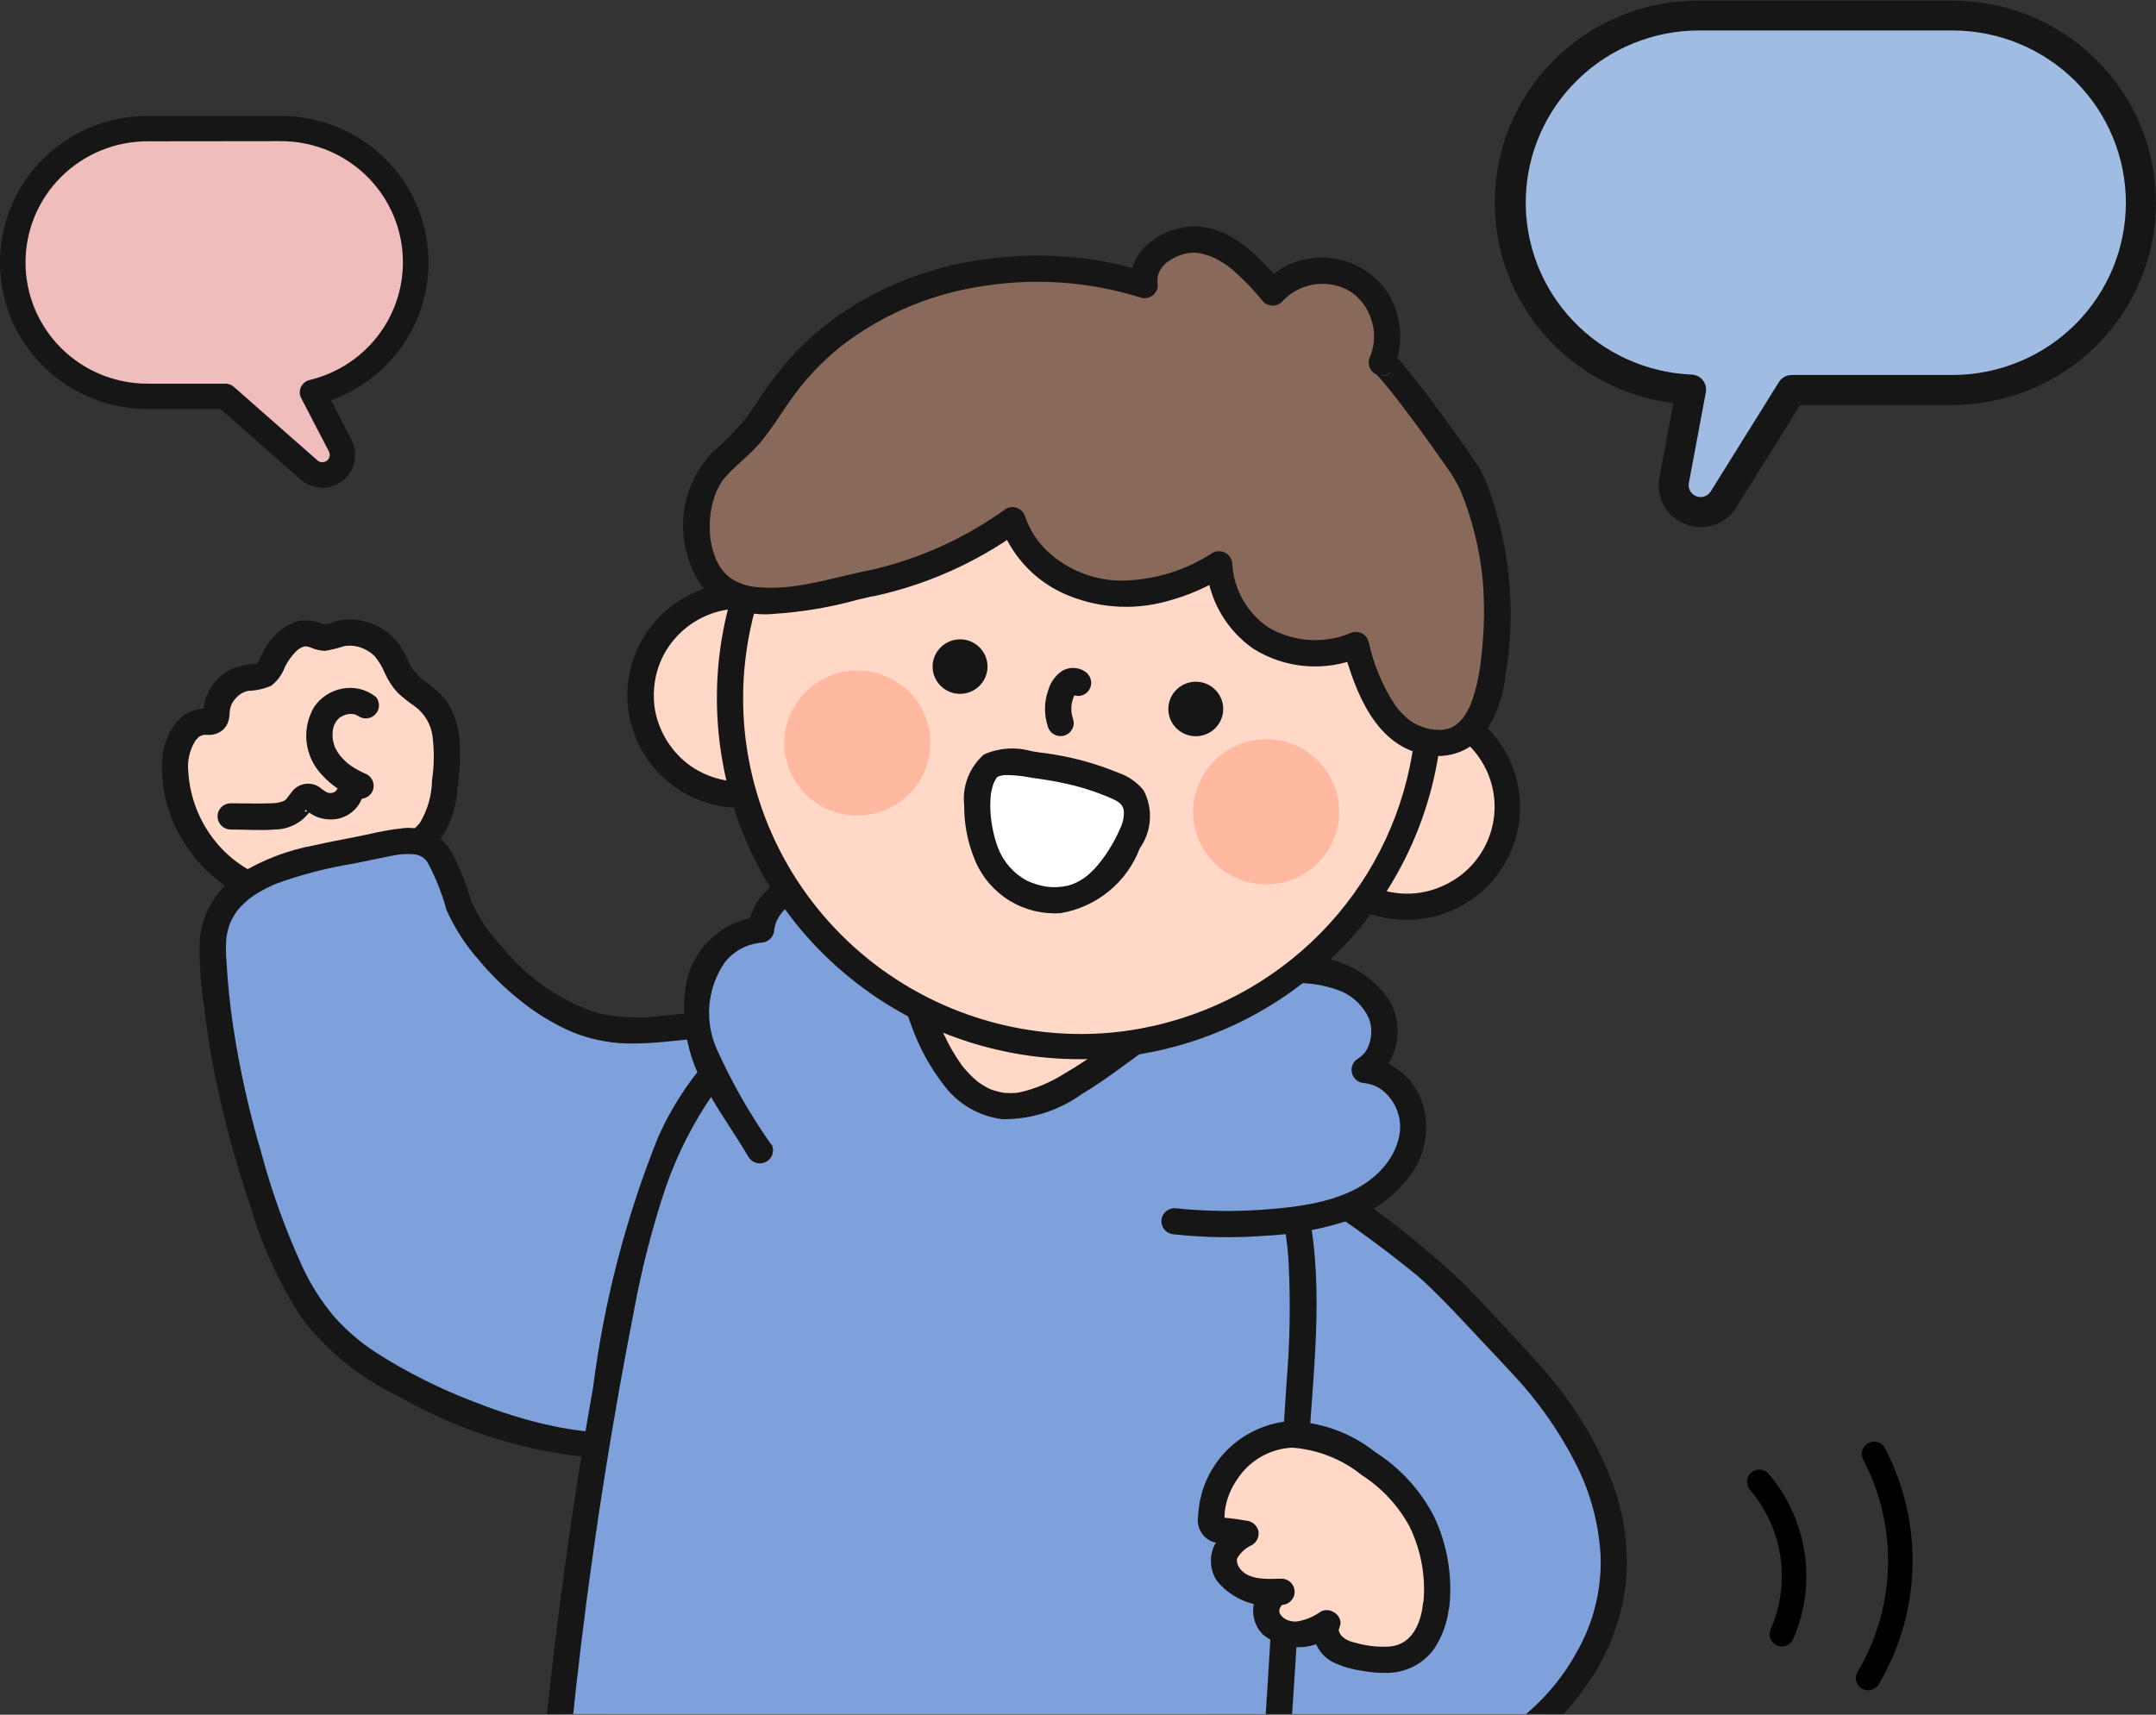<svg width="88" height="70" viewBox="0 0 88 70" fill="none" xmlns="http://www.w3.org/2000/svg">
<rect x="0" y="0" width="88" height="70" fill="#333333" stroke="none"/>
<g clip-path="url(#clip0_150_2271)">
<path d="M15.548 36.154C15.712 35.155 16.941 34.745 17.56 33.933C17.962 33.288 18.18 32.545 18.188 31.785C18.316 31.257 18.329 30.707 18.226 30.174C18.122 29.64 17.906 29.135 17.59 28.691C17.265 28.361 16.824 28.156 16.53 27.799C16.236 27.442 16.132 27.016 15.885 26.654C15.646 26.319 15.307 26.067 14.916 25.935C14.525 25.802 14.101 25.796 13.707 25.917C13.553 25.989 13.386 26.031 13.216 26.042C13.049 26.009 12.885 25.959 12.727 25.893C12.02 25.701 11.42 26.435 11.113 27.098C11.053 27.269 10.949 27.421 10.81 27.538C10.6 27.636 10.37 27.681 10.139 27.672C9.798 27.72 9.484 27.883 9.25 28.133C9.015 28.383 8.873 28.705 8.848 29.046C8.84 29.187 8.841 29.353 8.722 29.434C8.622 29.48 8.511 29.494 8.403 29.473C7.567 29.449 7.146 30.488 7.146 31.322C7.153 32.25 7.399 33.16 7.861 33.967C8.323 34.774 8.985 35.45 9.784 35.931C10.583 36.412 11.492 36.681 12.426 36.714C13.359 36.747 14.286 36.542 15.117 36.118" fill="#FFD8C7"/>
<path d="M16.064 36.295C16.073 36.241 16.085 36.187 16.1 36.133C16.11 36.099 16.122 36.065 16.135 36.031C16.135 36.042 16.108 36.091 16.135 36.031C16.163 35.971 16.186 35.937 16.213 35.892C16.227 35.87 16.242 35.847 16.257 35.826C16.353 35.69 16.227 35.858 16.29 35.786C16.46 35.597 16.648 35.425 16.851 35.271C17.296 34.96 17.697 34.589 18.04 34.168C18.412 33.581 18.628 32.911 18.669 32.218C18.761 31.601 18.794 30.975 18.767 30.351C18.75 29.721 18.552 29.109 18.196 28.587C17.976 28.311 17.716 28.068 17.424 27.868C17.194 27.723 16.996 27.535 16.839 27.313C16.667 27.032 16.558 26.718 16.381 26.439C16.118 26.028 15.74 25.703 15.293 25.504C14.845 25.306 14.349 25.243 13.866 25.324C13.627 25.361 13.363 25.537 13.142 25.465C12.826 25.328 12.475 25.291 12.136 25.359C11.831 25.464 11.55 25.63 11.31 25.845C11.07 26.061 10.877 26.323 10.741 26.615C10.673 26.74 10.615 26.876 10.55 27C10.498 27.088 10.492 27.092 10.408 27.104C10.078 27.121 9.752 27.192 9.445 27.313C9.159 27.452 8.91 27.655 8.717 27.907C8.524 28.158 8.393 28.451 8.334 28.761C8.318 28.849 8.308 28.937 8.302 29.026C8.302 29.057 8.311 29.167 8.293 29.13L8.531 28.924H8.463C8.432 28.922 8.4 28.922 8.369 28.924C8.276 28.925 8.183 28.935 8.091 28.952C7.806 29.009 7.544 29.146 7.337 29.347C6.922 29.78 6.672 30.342 6.629 30.938C6.537 32.179 6.861 33.414 7.552 34.452C8.243 35.544 9.273 36.385 10.486 36.846C11.749 37.315 13.133 37.355 14.422 36.96C14.753 36.856 15.075 36.725 15.385 36.568C15.508 36.496 15.598 36.379 15.634 36.242C15.671 36.105 15.651 35.959 15.579 35.837C15.507 35.714 15.389 35.625 15.251 35.589C15.113 35.552 14.966 35.572 14.843 35.644C13.818 36.149 12.649 36.289 11.532 36.041C10.452 35.803 9.485 35.207 8.792 34.351C8.137 33.541 7.75 32.549 7.686 31.512C7.637 31.077 7.734 30.638 7.96 30.262C8.048 30.123 7.9 30.32 8.005 30.199C8.04 30.159 8.077 30.122 8.116 30.088C8.229 29.988 8.041 30.123 8.171 30.051C8.185 30.044 8.326 29.99 8.227 30.021C8.238 30.021 8.398 29.988 8.287 30C8.346 29.997 8.404 29.997 8.463 30C8.691 30.018 8.916 29.947 9.092 29.802C9.22 29.685 9.307 29.532 9.343 29.363C9.36 29.275 9.37 29.186 9.374 29.096C9.374 29.107 9.396 28.911 9.381 28.993C9.412 28.799 9.505 28.619 9.646 28.481C9.778 28.336 9.955 28.238 10.149 28.201C10.467 28.192 10.78 28.122 11.07 27.994C11.322 27.801 11.513 27.541 11.622 27.245C11.734 27.009 11.885 26.794 12.069 26.608C12.136 26.536 12.216 26.477 12.305 26.434C12.358 26.404 12.418 26.388 12.478 26.388C12.559 26.394 12.638 26.414 12.712 26.447C12.89 26.524 13.082 26.566 13.277 26.571C13.543 26.523 13.807 26.457 14.065 26.374C14.311 26.337 14.562 26.367 14.791 26.462C14.98 26.535 15.151 26.647 15.294 26.79C15.472 27.006 15.616 27.247 15.72 27.506C15.848 27.789 16.021 28.051 16.232 28.28C16.453 28.484 16.688 28.671 16.936 28.84C17.129 28.982 17.291 29.161 17.414 29.366C17.537 29.572 17.618 29.799 17.651 30.035C17.729 30.64 17.723 31.253 17.634 31.856C17.624 32.473 17.451 33.076 17.131 33.605C16.779 33.99 16.384 34.334 15.953 34.629C15.49 34.967 15.162 35.456 15.025 36.011C14.991 36.148 15.011 36.293 15.081 36.415C15.152 36.538 15.267 36.629 15.402 36.67C15.54 36.707 15.687 36.688 15.81 36.618C15.934 36.548 16.025 36.432 16.064 36.295" fill="#161616"/>
<path d="M24.198 69.892C23.17 75.675 22.241 80.825 22.756 86.873C23.29 92.493 24.333 98.053 25.871 103.486C26.803 106.909 27.847 113.048 31.017 115.236C31.576 115.577 32.203 115.792 32.854 115.869C33.505 115.946 34.165 115.881 34.789 115.68C36.033 115.267 37.21 114.676 38.282 113.925C38.84 113.628 39.323 113.21 39.697 112.702C39.966 112.196 40.127 111.639 40.169 111.068C40.956 105.458 41.334 99.799 41.301 94.136C41.275 89.575 42.129 85.257 41.899 80.722" fill="white"/>
<path d="M23.683 69.75C23.142 72.801 22.592 75.858 22.301 78.946C22.006 82.083 22.029 85.241 22.369 88.374C22.721 91.606 23.254 94.817 23.964 97.992C24.546 100.627 25.27 103.225 25.921 105.843C26.4 108.056 27.11 110.214 28.041 112.28C28.489 113.242 29.088 114.127 29.816 114.903C30.181 115.289 30.602 115.62 31.065 115.882C31.705 116.217 32.414 116.399 33.137 116.414C34.617 116.387 36.06 115.949 37.303 115.149C37.935 114.797 38.549 114.412 39.141 113.996C39.765 113.584 40.235 112.979 40.479 112.275C40.678 111.511 40.807 110.73 40.866 109.943C40.972 109.136 41.068 108.329 41.156 107.521C41.337 105.874 41.482 104.224 41.591 102.571C41.7 100.933 41.775 99.293 41.815 97.652C41.855 96.001 41.815 94.347 41.867 92.695C41.964 89.495 42.411 86.315 42.478 83.112C42.494 82.313 42.486 81.513 42.447 80.714C42.445 80.573 42.388 80.439 42.288 80.339C42.188 80.239 42.053 80.182 41.911 80.178C41.768 80.18 41.632 80.237 41.531 80.337C41.431 80.437 41.374 80.573 41.373 80.714C41.416 83.859 41.269 87.003 40.931 90.13C40.7 93.325 40.806 96.529 40.672 99.728C40.539 102.927 40.27 106.132 39.873 109.315C39.779 110.064 39.708 110.833 39.551 111.575C39.449 112.168 39.117 112.697 38.628 113.051C38.051 113.461 37.452 113.839 36.832 114.183C36.231 114.547 35.593 114.846 34.928 115.074C34.339 115.302 33.705 115.393 33.075 115.34C32.444 115.286 31.835 115.09 31.293 114.766L31.167 114.677C31.082 114.616 31.136 114.653 31.153 114.668L31.093 114.621C30.999 114.544 30.907 114.466 30.818 114.385C30.649 114.23 30.489 114.066 30.337 113.894C30.191 113.731 30.054 113.56 29.929 113.382C29.78 113.174 29.641 112.961 29.51 112.743C28.469 110.847 27.706 108.813 27.247 106.701C26.996 105.738 26.768 104.769 26.52 103.805C26.16 102.42 25.783 101.039 25.448 99.648C24.705 96.595 24.117 93.507 23.688 90.395C23.242 87.307 23.084 84.184 23.218 81.068C23.415 78.109 23.787 75.164 24.333 72.249C24.462 71.511 24.592 70.772 24.724 70.033C24.758 69.897 24.738 69.752 24.668 69.63C24.598 69.507 24.483 69.416 24.347 69.375C24.209 69.339 24.063 69.358 23.939 69.428C23.815 69.498 23.724 69.614 23.686 69.75" fill="#161616"/>
<path d="M18.729 36.955C18.532 36.114 18.161 35.323 17.64 34.633C17.33 34.461 16.985 34.358 16.631 34.333C16.276 34.308 15.92 34.36 15.589 34.486C12.862 35.097 8.549 35.395 8.689 38.833C8.913 42.617 9.701 46.348 11.025 49.903C11.514 51.507 12.321 52.997 13.399 54.286C14.399 55.29 15.573 56.107 16.865 56.697C20.259 58.393 25.162 60.144 29.157 58.145C33.054 56.198 38.027 54.523 39.405 49.914C39.819 48.613 39.799 47.215 39.348 45.926C38.897 44.638 38.04 43.528 36.903 42.763C34.281 41.139 30.718 41.639 27.444 41.966C26.511 42.099 25.564 42.099 24.631 41.966C23.659 41.752 22.747 41.325 21.961 40.717C20.785 39.856 19.785 38.78 19.016 37.547C18.902 37.358 18.806 37.158 18.729 36.951" fill="#7FA1DB"/>
<path d="M19.241 36.814C19.032 36.081 18.747 35.372 18.388 34.699C18.168 34.373 17.857 34.117 17.494 33.962C17.131 33.807 16.73 33.76 16.34 33.825C15.712 33.887 15.103 34.052 14.489 34.171C13.945 34.277 13.401 34.379 12.862 34.502C11.757 34.699 10.7 35.105 9.748 35.696C9.279 36.004 8.89 36.418 8.612 36.903C8.334 37.389 8.175 37.932 8.148 38.49C8.136 39.341 8.194 40.191 8.321 41.032C8.432 41.977 8.579 42.917 8.764 43.852C9.126 45.65 9.603 47.422 10.193 49.158C10.666 50.802 11.38 52.367 12.312 53.803C13.34 55.152 14.676 56.239 16.21 56.975C18.976 58.571 22.096 59.465 25.292 59.58C26.118 59.572 26.939 59.463 27.738 59.256C28.48 59.035 29.199 58.742 29.885 58.382C31.07 57.805 32.273 57.268 33.446 56.663C35.886 55.598 37.934 53.809 39.311 51.542C39.997 50.261 40.299 48.811 40.181 47.365C40.052 45.892 39.453 44.498 38.471 43.386C36.264 40.932 32.656 40.946 29.622 41.212C28.777 41.285 27.935 41.384 27.09 41.462C26.203 41.585 25.301 41.553 24.425 41.368C22.882 40.869 21.52 39.931 20.506 38.671C19.983 38.125 19.555 37.495 19.239 36.809C19.198 36.674 19.107 36.56 18.984 36.49C18.861 36.421 18.716 36.401 18.578 36.434C18.441 36.473 18.324 36.563 18.253 36.687C18.183 36.81 18.164 36.956 18.201 37.094C18.536 37.862 18.992 38.573 19.551 39.2C20.054 39.806 20.62 40.358 21.239 40.846C21.888 41.373 22.608 41.809 23.377 42.141C24.186 42.465 25.053 42.621 25.925 42.6C26.78 42.591 27.632 42.475 28.482 42.392C29.289 42.31 30.097 42.232 30.908 42.191C32.408 42.056 33.921 42.205 35.365 42.631C36.608 43.033 37.66 43.873 38.324 44.993C38.986 46.135 39.256 47.46 39.091 48.768C38.919 50.008 38.419 51.182 37.641 52.167C37.635 52.178 37.627 52.187 37.619 52.196L37.546 52.288L37.42 52.444C37.314 52.569 37.203 52.691 37.09 52.811C36.882 53.029 36.664 53.238 36.44 53.435C35.986 53.835 35.504 54.2 34.995 54.527C33.924 55.208 32.808 55.817 31.655 56.351C31.088 56.623 30.523 56.888 29.951 57.158C29.379 57.427 28.795 57.756 28.191 57.978C25.3 59.042 22.099 58.314 19.327 57.219C17.933 56.688 16.597 56.016 15.342 55.213C14.694 54.792 14.107 54.285 13.6 53.704C13.105 53.107 12.689 52.451 12.36 51.75C11.664 50.242 11.099 48.677 10.669 47.074C10.162 45.358 9.773 43.61 9.507 41.841C9.381 40.982 9.293 40.115 9.244 39.248C9.215 38.916 9.215 38.581 9.244 38.249C9.232 38.349 9.253 38.204 9.258 38.173C9.269 38.11 9.283 38.048 9.299 37.987C9.33 37.868 9.368 37.752 9.413 37.638C9.444 37.563 9.377 37.714 9.413 37.638C9.427 37.612 9.439 37.584 9.452 37.558C9.475 37.513 9.499 37.467 9.525 37.422C9.551 37.377 9.582 37.328 9.617 37.273L9.666 37.202C9.675 37.191 9.748 37.095 9.703 37.152C9.657 37.21 9.753 37.094 9.772 37.074C9.809 37.03 9.85 36.987 9.891 36.949C9.974 36.865 10.062 36.788 10.151 36.711L10.222 36.655C10.139 36.719 10.203 36.67 10.222 36.655C10.272 36.621 10.32 36.585 10.37 36.551C10.473 36.483 10.579 36.42 10.686 36.36C10.793 36.3 10.894 36.249 11.001 36.198C11.059 36.171 11.118 36.144 11.176 36.118L11.243 36.089C11.139 36.134 11.287 36.072 11.295 36.068C12.306 35.701 13.35 35.43 14.412 35.259C14.932 35.157 15.449 35.045 15.968 34.941C16.274 34.87 16.59 34.847 16.904 34.875C17.034 34.889 17.16 34.936 17.268 35.01C17.346 35.071 17.413 35.145 17.465 35.229C17.778 35.821 18.028 36.444 18.21 37.087C18.251 37.222 18.342 37.336 18.465 37.406C18.588 37.475 18.733 37.496 18.871 37.462C19.009 37.424 19.125 37.333 19.196 37.209C19.266 37.086 19.285 36.94 19.248 36.803" fill="#161616"/>
<path d="M49.842 46.183C53.421 48.224 56.823 50.055 59.669 53.097L62.021 55.606C66.015 59.867 67.754 65.338 63.01 70.032C62.189 70.835 61.204 71.455 60.122 71.85C59.04 72.245 57.886 72.407 56.736 72.324C55.081 72.123 53.479 71.614 52.013 70.825C49.813 69.754 47.72 68.478 45.763 67.015" fill="#7FA1DB"/>
<path d="M49.572 46.645C52.534 48.173 55.325 50.008 57.899 52.119C58.559 52.708 59.167 53.345 59.773 53.992C60.428 54.692 61.09 55.388 61.741 56.092C62.76 57.174 63.62 58.394 64.297 59.715C64.912 60.906 65.266 62.215 65.332 63.553C65.372 64.9 65.042 66.232 64.378 67.408C63.623 68.799 62.509 69.967 61.15 70.79C59.817 71.563 58.278 71.915 56.739 71.798C54.988 71.564 53.3 70.993 51.769 70.118C50.151 69.3 48.592 68.371 47.104 67.336C46.743 67.087 46.387 66.83 46.035 66.566C45.912 66.495 45.766 66.476 45.628 66.512C45.49 66.548 45.372 66.636 45.3 66.758C45.231 66.881 45.213 67.026 45.249 67.162C45.285 67.298 45.372 67.416 45.492 67.49C46.999 68.612 48.586 69.623 50.24 70.518C51.858 71.474 53.605 72.198 55.427 72.666C57.132 73.046 58.912 72.906 60.534 72.263C62.143 71.585 63.535 70.482 64.557 69.073C65.515 67.828 66.13 66.356 66.339 64.803C66.505 63.361 66.325 61.901 65.814 60.541C65.26 59.076 64.474 57.709 63.487 56.489C62.952 55.809 62.356 55.182 61.766 54.551C61.086 53.825 60.417 53.087 59.721 52.377C57.195 49.995 54.348 47.974 51.26 46.374L50.111 45.721C49.988 45.658 49.846 45.644 49.713 45.682C49.58 45.721 49.467 45.808 49.398 45.927C49.328 46.045 49.307 46.186 49.338 46.32C49.37 46.453 49.452 46.57 49.568 46.645" fill="#161616"/>
<path d="M52.886 58.911C52.69 62.054 52.493 65.197 52.297 68.34C52.172 70.369 52.046 72.403 51.747 74.416C51.624 75.906 51.12 77.339 50.285 78.581C48.791 80.506 46.276 80.156 44.107 80.05L23.656 79.05C23.287 79.07 22.921 78.973 22.611 78.773C22.433 78.567 22.305 78.323 22.237 78.06C22.17 77.796 22.165 77.521 22.223 77.255C22.763 69.241 23.808 61.267 25.35 53.382C26.384 48.097 28.212 41.72 34.587 40.704C35.852 40.547 37.135 40.593 38.386 40.839C42.143 41.441 46.431 41.838 49.622 44.114C54.014 47.248 53.227 53.433 52.935 58.123C52.919 58.384 52.902 58.645 52.886 58.907" fill="#7FA1DB"/>
<path d="M52.349 58.911L51.905 66.031C51.759 68.367 51.653 70.71 51.389 73.037C51.294 74.074 51.118 75.102 50.864 76.112C50.657 77.02 50.222 77.861 49.598 78.555C49.048 79.087 48.339 79.427 47.578 79.524C47.196 79.581 46.81 79.611 46.424 79.611C46.002 79.611 45.581 79.599 45.166 79.577C40.559 79.328 35.949 79.121 31.338 78.898L24.194 78.551C23.923 78.537 23.649 78.537 23.38 78.507C23.226 78.497 23.076 78.448 22.947 78.363C22.839 78.254 22.774 78.109 22.765 77.956C22.776 78.011 22.765 77.909 22.765 77.909C22.759 77.844 22.757 77.784 22.755 77.715C22.755 77.608 22.755 77.499 22.755 77.391C22.813 76.242 22.918 75.092 23.016 73.945C23.41 69.307 23.973 64.688 24.706 60.088C25.068 57.825 25.47 55.57 25.912 53.322C26.186 51.868 26.547 50.432 26.993 49.021C27.417 47.635 28.031 46.314 28.817 45.095C29.19 44.517 29.628 43.982 30.121 43.501C30.609 43.009 31.163 42.586 31.768 42.245C31.928 42.152 32.091 42.065 32.258 41.984C32.407 41.911 32.614 41.818 32.699 41.784C34.009 41.253 35.428 41.048 36.836 41.185C37.85 41.267 38.857 41.458 39.863 41.61C40.826 41.756 41.789 41.905 42.746 42.089C44.644 42.397 46.483 42.994 48.196 43.861C49.643 44.594 50.818 45.765 51.553 47.204C51.877 47.876 52.122 48.583 52.281 49.312C52.451 50.061 52.557 50.823 52.599 51.59C52.677 53.2 52.649 54.813 52.514 56.419C52.459 57.251 52.403 58.082 52.351 58.917C52.351 59.059 52.408 59.195 52.508 59.295C52.609 59.395 52.746 59.451 52.889 59.451C53.031 59.451 53.168 59.395 53.269 59.295C53.369 59.195 53.426 59.059 53.426 58.917C53.635 55.575 54.085 52.099 53.263 48.8C52.895 47.195 52.093 45.72 50.944 44.534C49.484 43.204 47.723 42.242 45.81 41.73C43.884 41.191 41.92 40.796 39.934 40.546C38.847 40.382 37.76 40.171 36.666 40.102C35.594 40.027 34.517 40.127 33.478 40.4C31.925 40.812 30.507 41.621 29.366 42.746C28.304 43.827 27.449 45.09 26.841 46.474C25.541 49.729 24.657 53.133 24.212 56.607C23.374 61.342 22.713 66.103 22.229 70.891C22.107 72.097 21.997 73.304 21.898 74.514C21.849 75.111 21.802 75.708 21.76 76.305C21.693 76.837 21.67 77.375 21.689 77.911C21.695 78.168 21.756 78.421 21.87 78.651C21.983 78.882 22.146 79.086 22.347 79.248C22.827 79.522 23.378 79.648 23.931 79.611L27.593 79.79L42.328 80.505C43.359 80.555 44.39 80.615 45.42 80.664C46.3 80.727 47.183 80.68 48.05 80.525C48.925 80.358 49.731 79.937 50.366 79.316C51.073 78.549 51.581 77.623 51.847 76.617C52.136 75.545 52.333 74.45 52.437 73.344C52.58 72.147 52.674 70.944 52.755 69.741C52.917 67.32 53.059 64.899 53.21 62.477C53.284 61.291 53.358 60.106 53.432 58.92C53.432 58.778 53.376 58.642 53.275 58.542C53.174 58.442 53.037 58.386 52.895 58.386C52.752 58.386 52.615 58.442 52.515 58.542C52.414 58.642 52.357 58.778 52.357 58.92" fill="#161616"/>
<path d="M58.626 65.524C58.724 64.665 58.637 63.796 58.371 62.973C58.105 62.151 57.665 61.394 57.082 60.753C55.898 59.615 53.9 58.237 52.164 58.613C51.385 58.804 50.694 59.249 50.201 59.877C49.708 60.506 49.442 61.281 49.446 62.078C49.438 62.181 49.47 62.284 49.534 62.365C49.609 62.425 49.702 62.459 49.798 62.461L50.848 62.6C50.457 62.776 50.151 63.095 49.993 63.491C49.952 63.756 50.003 64.028 50.137 64.261C50.272 64.495 50.481 64.677 50.732 64.777C51.239 64.964 51.783 65.031 52.321 64.973C52.208 64.998 52.102 65.047 52.009 65.116C51.917 65.185 51.841 65.274 51.786 65.375C51.731 65.476 51.699 65.588 51.691 65.703C51.684 65.818 51.701 65.933 51.743 66.04C51.843 66.252 52.003 66.43 52.205 66.552C52.406 66.674 52.639 66.734 52.874 66.725C53.346 66.697 53.799 66.536 54.182 66.261C54.121 66.442 54.12 66.638 54.18 66.819C54.239 67.001 54.356 67.158 54.512 67.269C54.831 67.482 55.196 67.616 55.577 67.659C56.226 67.842 56.918 67.797 57.538 67.534C57.863 67.307 58.13 67.008 58.318 66.662C58.507 66.315 58.611 65.929 58.624 65.535" fill="#FFD8C7"/>
<path d="M59.164 65.524C59.28 64.3 59.069 63.068 58.553 61.952C58.002 60.861 57.166 59.938 56.132 59.28C55.115 58.469 53.853 58.026 52.55 58.022C51.577 58.125 50.673 58.572 50.004 59.282C49.335 59.992 48.945 60.916 48.904 61.888C48.863 62.107 48.901 62.334 49.012 62.528C49.123 62.722 49.298 62.871 49.509 62.95C49.715 62.998 49.926 63.029 50.137 63.043L50.838 63.136L50.566 62.136C50.153 62.345 49.809 62.668 49.575 63.066C49.464 63.294 49.413 63.546 49.427 63.8C49.44 64.053 49.518 64.298 49.653 64.513C49.963 64.904 50.374 65.204 50.842 65.38C51.31 65.556 51.817 65.602 52.31 65.513C52.263 65.162 52.215 64.811 52.166 64.461C51.937 64.509 51.725 64.62 51.555 64.781C51.385 64.942 51.263 65.146 51.202 65.371C51.135 65.607 51.13 65.856 51.19 66.093C51.25 66.331 51.372 66.548 51.543 66.724C51.95 67.061 52.462 67.246 52.992 67.246C53.521 67.246 54.034 67.061 54.441 66.724L53.651 66.12C53.551 66.474 53.585 66.853 53.747 67.183C53.909 67.514 54.188 67.774 54.531 67.913C54.861 68.057 55.21 68.154 55.567 68.203C55.922 68.272 56.284 68.302 56.646 68.294C57.008 68.288 57.363 68.199 57.686 68.036C58.008 67.873 58.289 67.638 58.508 67.351C58.879 66.809 59.1 66.18 59.149 65.526C59.148 65.385 59.092 65.249 58.991 65.148C58.89 65.048 58.753 64.991 58.611 64.991C58.469 64.994 58.334 65.052 58.234 65.152C58.134 65.252 58.077 65.386 58.074 65.526C57.981 66.29 57.624 67.141 56.72 67.219C56.222 67.247 55.724 67.188 55.248 67.043C55.052 67.003 54.874 66.904 54.737 66.759C54.702 66.713 54.675 66.661 54.659 66.606C54.635 66.524 54.638 66.587 54.648 66.502C54.639 66.576 54.686 66.401 54.684 66.405C54.855 65.965 54.271 65.563 53.895 65.8C53.632 65.988 53.332 66.118 53.015 66.182C52.904 66.204 52.79 66.202 52.679 66.177C52.569 66.152 52.465 66.105 52.375 66.037C52.316 65.985 52.267 65.924 52.229 65.855C52.212 65.821 52.212 65.819 52.229 65.855C52.215 65.791 52.212 65.786 52.219 65.839C52.219 65.832 52.219 65.67 52.21 65.766C52.21 65.736 52.258 65.603 52.248 65.625C52.219 65.686 52.35 65.481 52.279 65.574C52.346 65.488 52.238 65.58 52.331 65.526C52.387 65.496 52.392 65.494 52.345 65.519C52.379 65.509 52.414 65.503 52.449 65.499C52.575 65.464 52.683 65.385 52.754 65.277C52.826 65.169 52.855 65.039 52.838 64.911C52.82 64.783 52.757 64.666 52.659 64.58C52.562 64.495 52.436 64.448 52.306 64.447C51.755 64.463 51 64.517 50.63 64.06C50.563 63.984 50.516 63.891 50.496 63.791C50.475 63.724 50.482 63.651 50.513 63.588C50.654 63.361 50.86 63.182 51.104 63.073C51.206 63.013 51.285 62.921 51.331 62.812C51.376 62.703 51.385 62.583 51.356 62.469C51.321 62.358 51.252 62.261 51.159 62.19C51.067 62.12 50.954 62.08 50.838 62.075C50.519 62.017 50.197 61.975 49.873 61.95L49.817 61.939C49.855 61.951 49.889 61.973 49.915 62.003C49.941 62.032 49.958 62.069 49.965 62.108C49.965 62.124 49.974 62.139 49.978 62.154C49.978 62.111 49.978 62.07 49.978 62.029C49.978 61.922 49.989 61.715 49.995 61.667C50.06 61.208 50.232 60.772 50.498 60.392C50.742 60.014 51.073 59.7 51.463 59.475C51.854 59.25 52.293 59.121 52.743 59.099C53.785 59.177 54.777 59.569 55.588 60.223C56.408 60.75 57.08 61.476 57.539 62.333C58.022 63.33 58.212 64.443 58.087 65.543C58.088 65.684 58.145 65.82 58.245 65.92C58.346 66.02 58.482 66.077 58.624 66.079C58.766 66.075 58.901 66.018 59.002 65.918C59.102 65.818 59.16 65.684 59.162 65.543" fill="#161616"/>
<path d="M47.88 38.65L46.497 42.837C46.307 43.618 45.927 44.342 45.392 44.945C44.675 45.533 43.773 45.849 42.845 45.84C41.387 45.916 39.931 45.653 38.594 45.071C38.257 44.959 37.945 44.781 37.678 44.547C37.41 44.315 37.191 44.031 37.034 43.714C36.912 43.296 36.88 42.858 36.939 42.427C37.035 40.993 37.132 39.56 37.229 38.127" fill="#FFD8C7"/>
<path d="M47.362 38.506C46.893 39.922 46.424 41.341 45.955 42.762C45.805 43.311 45.567 43.833 45.248 44.306C44.905 44.727 44.43 45.023 43.898 45.144C42.627 45.431 41.303 45.388 40.054 45.019C39.426 44.867 38.823 44.627 38.264 44.306C38.038 44.195 37.845 44.028 37.704 43.821C37.562 43.614 37.477 43.375 37.457 43.126C37.45 42.733 37.466 42.34 37.507 41.949C37.535 41.524 37.564 41.1 37.592 40.676C37.649 39.828 37.706 38.98 37.763 38.132C37.763 37.99 37.707 37.854 37.606 37.754C37.505 37.654 37.368 37.598 37.226 37.598C37.083 37.598 36.947 37.654 36.846 37.754C36.745 37.854 36.688 37.99 36.688 38.132L36.523 40.589C36.47 41.376 36.372 42.174 36.375 42.962C36.365 43.324 36.437 43.683 36.584 44.014C36.732 44.345 36.952 44.639 37.228 44.876C37.798 45.317 38.446 45.651 39.137 45.86C40.576 46.361 42.114 46.511 43.623 46.297C44.324 46.206 44.99 45.934 45.554 45.51C46.081 45.057 46.48 44.476 46.71 43.822C47.029 43.046 47.26 42.23 47.523 41.433L48.395 38.795C48.415 38.727 48.421 38.656 48.413 38.585C48.405 38.515 48.383 38.447 48.348 38.385C48.313 38.323 48.267 38.269 48.211 38.225C48.154 38.181 48.09 38.149 48.022 38.13C47.953 38.112 47.881 38.106 47.81 38.115C47.74 38.124 47.672 38.147 47.61 38.182C47.548 38.218 47.494 38.265 47.451 38.321C47.407 38.377 47.376 38.442 47.358 38.51" fill="#161616"/>
<path d="M31.012 46.991C30.391 45.928 29.645 44.937 29.102 43.831C28.501 42.743 28.294 41.483 28.516 40.261C28.64 39.658 28.954 39.109 29.413 38.694C29.871 38.28 30.45 38.02 31.067 37.954C31.141 37.455 31.384 36.996 31.755 36.653C32.127 36.31 32.606 36.103 33.112 36.067C33.618 36.048 34.123 36.145 34.586 36.35C35.049 36.556 35.459 36.864 35.783 37.251C36.428 38.033 36.887 38.948 37.127 39.93C37.837 42.407 39.184 46.237 42.511 44.901C44.583 44.07 46.196 42.403 48.133 41.339C50.028 40.295 52.156 39.216 54.26 39.738C54.703 39.83 55.119 40.02 55.479 40.293C55.839 40.566 56.132 40.915 56.339 41.315C56.529 41.723 56.57 42.184 56.452 42.618C56.334 43.052 56.066 43.431 55.695 43.689C56.256 43.765 56.77 44.044 57.137 44.472C57.505 44.9 57.701 45.448 57.688 46.011C57.651 46.573 57.477 47.118 57.182 47.6C56.888 48.081 56.48 48.485 55.994 48.776C55.017 49.347 53.925 49.697 52.796 49.8C51.187 50.019 49.558 50.042 47.944 49.869" fill="#7FA1DB"/>
<path d="M31.475 46.72C30.617 45.502 29.877 44.205 29.265 42.848C29.008 42.28 28.901 41.656 28.955 41.036C29.009 40.415 29.221 39.819 29.573 39.303C29.751 39.072 29.976 38.879 30.233 38.739C30.489 38.598 30.773 38.511 31.065 38.485C31.207 38.481 31.341 38.423 31.441 38.323C31.541 38.223 31.598 38.09 31.602 37.949C31.61 37.915 31.616 37.88 31.621 37.846C31.637 37.775 31.657 37.706 31.682 37.638C31.731 37.53 31.788 37.426 31.855 37.328C32.074 37.035 32.376 36.814 32.723 36.691C33.069 36.568 33.444 36.55 33.801 36.639C34.377 36.818 34.901 37.131 35.33 37.553C35.759 37.974 36.08 38.492 36.266 39.062C36.643 39.983 36.848 40.967 37.209 41.895C37.532 42.803 38.005 43.651 38.608 44.406C39.178 45.115 40.005 45.576 40.912 45.69C42.068 45.703 43.198 45.349 44.136 44.678C45.267 44.005 46.273 43.167 47.367 42.43C47.931 42.058 48.514 41.716 49.115 41.405C49.732 41.068 50.372 40.776 51.031 40.531C51.618 40.276 52.251 40.139 52.892 40.13C53.533 40.121 54.169 40.238 54.764 40.476C55.255 40.696 55.65 41.086 55.874 41.574C55.947 41.77 55.98 41.98 55.97 42.189C55.96 42.398 55.907 42.603 55.816 42.792C55.729 42.969 55.592 43.117 55.422 43.218C55.323 43.279 55.247 43.371 55.204 43.479C55.161 43.587 55.155 43.705 55.185 43.817C55.216 43.929 55.282 44.029 55.373 44.101C55.465 44.173 55.577 44.213 55.694 44.217C56.004 44.251 56.294 44.383 56.524 44.592C56.772 44.822 56.957 45.111 57.06 45.432C57.166 45.763 57.178 46.117 57.094 46.454C57 46.845 56.822 47.211 56.571 47.527C55.44 48.989 53.31 49.252 51.586 49.381C50.371 49.47 49.151 49.451 47.94 49.322C47.797 49.323 47.661 49.38 47.56 49.48C47.459 49.581 47.402 49.716 47.402 49.858C47.405 49.999 47.462 50.133 47.562 50.233C47.663 50.333 47.798 50.391 47.94 50.394C49.151 50.522 50.371 50.542 51.586 50.452C52.734 50.401 53.871 50.198 54.966 49.849C55.993 49.515 56.892 48.874 57.539 48.013C57.845 47.609 58.054 47.141 58.15 46.644C58.246 46.148 58.227 45.636 58.095 45.148C57.944 44.612 57.634 44.134 57.206 43.776C56.777 43.419 56.25 43.198 55.693 43.143L55.964 44.142C56.492 43.782 56.86 43.235 56.993 42.614C57.127 41.992 57.015 41.343 56.681 40.801C56.279 40.223 55.734 39.758 55.097 39.451C54.461 39.145 53.756 39.007 53.05 39.052C51.506 39.162 50.009 39.63 48.68 40.42C48.031 40.752 47.402 41.119 46.794 41.522C46.22 41.909 45.663 42.326 45.102 42.732C44.547 43.144 43.969 43.525 43.371 43.874C42.854 44.193 42.289 44.43 41.698 44.577C41.636 44.589 41.572 44.602 41.513 44.611C41.454 44.619 41.513 44.611 41.527 44.611L41.425 44.619C41.311 44.626 41.196 44.626 41.081 44.619C41.026 44.619 40.97 44.612 40.915 44.605C40.859 44.599 40.935 44.605 40.943 44.605L40.852 44.589C40.748 44.569 40.645 44.541 40.544 44.508C40.51 44.494 40.476 44.482 40.441 44.472C40.491 44.492 40.368 44.438 40.342 44.426C40.248 44.379 40.157 44.327 40.069 44.271C40.025 44.242 39.981 44.212 39.943 44.182C39.845 44.115 39.958 44.201 39.89 44.142C39.822 44.083 39.727 44.002 39.65 43.926C39.574 43.85 39.496 43.769 39.424 43.686C39.388 43.644 39.351 43.601 39.316 43.561L39.27 43.505C39.318 43.565 39.27 43.505 39.252 43.478C39.116 43.289 38.99 43.094 38.874 42.893C38.749 42.686 38.645 42.473 38.541 42.257C38.492 42.156 38.447 42.054 38.402 41.95C38.402 41.937 38.362 41.856 38.394 41.935L38.364 41.862C38.337 41.798 38.311 41.734 38.286 41.67C37.897 40.685 37.68 39.638 37.272 38.66C37.033 37.97 36.642 37.342 36.128 36.821C35.614 36.3 34.99 35.899 34.301 35.647C33.658 35.439 32.963 35.456 32.331 35.694C31.698 35.933 31.167 36.379 30.825 36.959C30.665 37.262 30.568 37.594 30.54 37.935L31.076 37.4C30.358 37.465 29.679 37.752 29.133 38.22C28.587 38.687 28.201 39.313 28.03 40.009C27.717 41.677 28.079 43.4 29.036 44.805C29.516 45.635 30.073 46.417 30.558 47.244C30.633 47.361 30.75 47.446 30.887 47.479C31.023 47.512 31.166 47.491 31.287 47.421C31.408 47.351 31.496 47.236 31.533 47.102C31.571 46.968 31.554 46.825 31.486 46.703" fill="#161616"/>
<path d="M55.215 36.384C55.814 36.762 56.501 36.978 57.209 37.013C57.918 37.048 58.623 36.899 59.257 36.581C59.89 36.264 60.429 35.788 60.822 35.201C61.214 34.614 61.447 33.936 61.496 33.233C61.546 32.529 61.411 31.826 61.104 31.19C60.798 30.554 60.33 30.009 59.748 29.607C59.165 29.204 58.487 28.959 57.781 28.896C57.075 28.832 56.364 28.951 55.718 29.243" fill="#FFD8C7"/>
<path d="M54.945 36.846C55.625 37.272 56.405 37.514 57.208 37.548C58.011 37.584 58.809 37.41 59.525 37.046C60.24 36.682 60.847 36.139 61.287 35.47C61.727 34.802 61.985 34.032 62.035 33.235C62.084 32.438 61.925 31.641 61.571 30.924C61.217 30.207 60.682 29.594 60.017 29.145C59.353 28.695 58.582 28.426 57.781 28.362C56.98 28.298 56.175 28.443 55.448 28.781C55.325 28.854 55.236 28.971 55.2 29.108C55.164 29.245 55.183 29.39 55.254 29.513C55.328 29.633 55.446 29.72 55.583 29.756C55.72 29.792 55.865 29.774 55.989 29.705C56.422 29.513 56.89 29.408 57.364 29.398C57.839 29.387 58.31 29.471 58.752 29.645C59.193 29.818 59.595 30.077 59.934 30.407C60.273 30.737 60.542 31.13 60.726 31.565C60.91 32 61.004 32.467 61.004 32.938C61.003 33.409 60.908 33.876 60.723 34.31C60.539 34.745 60.269 35.138 59.929 35.467C59.589 35.796 59.187 36.054 58.745 36.227C58.264 36.423 57.745 36.508 57.227 36.477C56.607 36.44 56.007 36.247 55.483 35.917C54.894 35.551 54.351 36.477 54.94 36.841" fill="#161616"/>
<path d="M31.174 32.337C30.483 32.501 29.762 32.483 29.079 32.286C28.397 32.089 27.779 31.719 27.284 31.213C26.789 30.707 26.435 30.081 26.257 29.398C26.079 28.715 26.082 27.997 26.267 27.316C26.452 26.634 26.812 26.012 27.312 25.511C27.812 25.009 28.434 24.646 29.118 24.455C29.802 24.265 30.524 24.254 31.213 24.425C31.903 24.595 32.536 24.941 33.05 25.427" fill="#FFD8C7"/>
<path d="M31.031 31.821C30.514 31.939 29.977 31.94 29.46 31.826C28.942 31.711 28.457 31.484 28.039 31.159C27.335 30.598 26.866 29.796 26.722 28.911C26.661 28.473 26.679 28.028 26.773 27.597C26.874 27.144 27.064 26.717 27.334 26.339C27.857 25.606 28.639 25.098 29.524 24.915C30.032 24.815 30.557 24.824 31.061 24.942C31.664 25.088 32.219 25.386 32.67 25.809C33.173 26.28 33.936 25.524 33.425 25.052C32.843 24.503 32.128 24.113 31.35 23.921C30.571 23.729 29.755 23.741 28.983 23.957C28.211 24.173 27.508 24.584 26.944 25.151C26.38 25.718 25.973 26.42 25.765 27.19C25.556 27.96 25.553 28.77 25.755 29.542C25.957 30.313 26.357 31.019 26.916 31.591C27.476 32.163 28.175 32.58 28.945 32.802C29.716 33.024 30.531 33.043 31.311 32.858C31.445 32.817 31.558 32.725 31.625 32.603C31.693 32.481 31.71 32.338 31.673 32.204C31.636 32.069 31.547 31.955 31.427 31.884C31.306 31.813 31.162 31.792 31.026 31.825" fill="#161616"/>
<path d="M29.99 26.143C29.526 28.91 29.898 31.752 31.058 34.309C32.219 36.867 34.117 39.025 36.511 40.511C38.906 41.997 41.69 42.745 44.513 42.659C47.335 42.574 50.068 41.659 52.367 40.03C54.666 38.402 56.428 36.133 57.429 33.51C58.431 30.887 58.628 28.028 57.994 25.294C57.361 22.56 55.926 20.074 53.872 18.15C51.817 16.226 49.234 14.95 46.45 14.484C42.712 13.868 38.881 14.749 35.795 16.934C32.71 19.119 30.623 22.431 29.99 26.143" fill="#FFD8C7"/>
<path d="M29.472 26C28.954 29.047 29.398 32.178 30.743 34.964C32.422 38.386 35.368 41.029 38.965 42.34C42.562 43.651 46.53 43.527 50.037 41.995C53.544 40.462 56.318 37.64 57.777 34.12C59.236 30.6 59.266 26.656 57.862 23.114C56.756 20.337 54.838 17.953 52.356 16.268C50.462 15.001 48.3 14.185 46.037 13.886C43.774 13.586 41.472 13.809 39.31 14.539C37.149 15.269 35.186 16.485 33.576 18.093C31.965 19.7 30.75 21.656 30.026 23.807C29.785 24.522 29.6 25.255 29.474 25.999C29.44 26.136 29.46 26.28 29.53 26.403C29.6 26.525 29.715 26.616 29.851 26.657C29.988 26.694 30.135 26.675 30.259 26.605C30.383 26.535 30.473 26.419 30.512 26.283C30.971 23.504 32.282 20.934 34.265 18.922C36.248 16.91 38.807 15.555 41.594 15.041C42.268 14.915 42.951 14.842 43.636 14.825C44.377 14.803 45.119 14.839 45.854 14.932C47.273 15.122 48.655 15.526 49.951 16.13C52.501 17.333 54.617 19.283 56.016 21.718C57.415 24.153 58.029 26.956 57.774 29.749C57.52 32.541 56.409 35.189 54.593 37.335C52.776 39.481 50.341 41.021 47.615 41.749C46.242 42.119 44.817 42.269 43.395 42.192C41.459 42.091 39.566 41.584 37.84 40.707C36.114 39.829 34.593 38.6 33.378 37.099C32.162 35.598 31.279 33.859 30.785 31.996C30.292 30.133 30.199 28.188 30.513 26.287C30.547 26.15 30.526 26.005 30.456 25.883C30.386 25.761 30.272 25.669 30.136 25.628C29.998 25.592 29.852 25.611 29.728 25.681C29.604 25.751 29.513 25.867 29.475 26.003" fill="#161616"/>
<path d="M48.739 32.654C48.642 33.232 48.72 33.825 48.962 34.359C49.205 34.893 49.601 35.344 50.101 35.654C50.601 35.965 51.182 36.121 51.772 36.103C52.361 36.085 52.932 35.894 53.412 35.554C53.892 35.214 54.26 34.74 54.469 34.193C54.678 33.645 54.719 33.048 54.587 32.477C54.455 31.906 54.155 31.387 53.726 30.985C53.297 30.584 52.758 30.317 52.176 30.22C51.396 30.091 50.596 30.275 49.952 30.731C49.307 31.188 48.871 31.879 48.739 32.654Z" fill="#FFB9A1"/>
<path d="M32.051 29.845C31.954 30.423 32.032 31.016 32.274 31.55C32.516 32.084 32.913 32.535 33.413 32.845C33.913 33.156 34.494 33.312 35.083 33.294C35.672 33.276 36.243 33.085 36.723 32.745C37.203 32.405 37.571 31.931 37.78 31.383C37.989 30.836 38.03 30.239 37.898 29.668C37.766 29.097 37.467 28.578 37.037 28.176C36.608 27.774 36.069 27.508 35.488 27.411C34.707 27.282 33.907 27.466 33.263 27.922C32.619 28.379 32.183 29.07 32.051 29.845Z" fill="#FFB9A1"/>
<path d="M47.702 28.759C47.666 28.977 47.695 29.2 47.786 29.4C47.877 29.601 48.026 29.77 48.214 29.887C48.401 30.003 48.62 30.062 48.841 30.055C49.062 30.048 49.277 29.977 49.457 29.849C49.638 29.721 49.776 29.543 49.854 29.338C49.933 29.132 49.948 28.908 49.899 28.693C49.849 28.479 49.737 28.284 49.575 28.133C49.414 27.982 49.212 27.882 48.993 27.845C48.7 27.797 48.4 27.866 48.158 28.037C47.916 28.209 47.752 28.468 47.702 28.759" fill="#161616"/>
<path d="M38.081 27.029C38.045 27.247 38.074 27.47 38.165 27.67C38.256 27.871 38.405 28.04 38.593 28.157C38.781 28.273 38.999 28.332 39.22 28.325C39.442 28.318 39.656 28.247 39.836 28.119C40.017 27.991 40.155 27.813 40.233 27.608C40.312 27.402 40.328 27.178 40.278 26.963C40.228 26.749 40.116 26.554 39.955 26.403C39.793 26.252 39.591 26.152 39.373 26.115C39.079 26.067 38.779 26.136 38.537 26.307C38.295 26.479 38.131 26.738 38.081 27.029" fill="#161616"/>
<path d="M44.392 27.497C44.253 27.37 44.077 27.292 43.889 27.273C43.701 27.253 43.512 27.295 43.35 27.39C43.085 27.571 42.89 27.835 42.797 28.14C42.615 28.626 42.605 29.159 42.767 29.652C42.785 29.721 42.816 29.785 42.86 29.841C42.903 29.898 42.957 29.945 43.019 29.98C43.081 30.015 43.149 30.038 43.219 30.047C43.29 30.056 43.362 30.051 43.431 30.032C43.499 30.013 43.563 29.981 43.62 29.937C43.675 29.894 43.722 29.839 43.757 29.777C43.792 29.716 43.814 29.648 43.822 29.577C43.83 29.507 43.824 29.436 43.804 29.368C43.768 29.26 43.742 29.148 43.726 29.035L43.745 29.178C43.724 29.017 43.724 28.855 43.745 28.695L43.726 28.837C43.748 28.677 43.79 28.52 43.852 28.371L43.798 28.496C43.831 28.414 43.873 28.335 43.923 28.262L43.839 28.371C43.871 28.33 43.908 28.293 43.949 28.26L43.839 28.343C43.866 28.324 43.894 28.306 43.925 28.292L43.799 28.346C43.828 28.334 43.858 28.326 43.889 28.32L43.747 28.338C43.778 28.336 43.809 28.336 43.84 28.338L43.697 28.32C43.728 28.324 43.758 28.331 43.786 28.342L43.661 28.288C43.681 28.298 43.701 28.31 43.72 28.323L43.61 28.24L43.628 28.255C43.73 28.352 43.864 28.408 44.005 28.412C44.111 28.411 44.215 28.379 44.303 28.32C44.391 28.261 44.459 28.177 44.499 28.079C44.54 27.982 44.55 27.875 44.529 27.771C44.508 27.668 44.457 27.573 44.382 27.498" fill="#161616"/>
<path d="M40.273 34.903C40.026 34.358 39.897 33.769 39.892 33.172C39.888 32.575 40.008 31.984 40.246 31.435C40.652 30.869 41.88 31.195 42.427 31.263C43.477 31.394 44.505 31.664 45.482 32.067C45.796 32.165 46.069 32.361 46.263 32.624C46.367 32.855 46.415 33.107 46.403 33.36C46.39 33.613 46.318 33.859 46.191 34.078C45.551 35.429 44.642 36.731 43.125 36.754C42.515 36.778 41.913 36.612 41.401 36.28C40.89 35.948 40.496 35.466 40.273 34.901" fill="white"/>
<path d="M40.792 34.759C40.606 34.299 40.488 33.815 40.442 33.321C40.412 33.025 40.412 32.727 40.442 32.432C40.45 32.368 40.442 32.416 40.442 32.432C40.442 32.403 40.451 32.374 40.457 32.346C40.47 32.281 40.484 32.221 40.501 32.152C40.519 32.083 40.538 32.027 40.559 31.97C40.581 31.912 40.559 31.963 40.559 31.97C40.575 31.93 40.596 31.891 40.617 31.853C40.638 31.816 40.711 31.691 40.655 31.776C40.678 31.742 40.754 31.691 40.678 31.741C40.704 31.724 40.73 31.711 40.757 31.695C40.75 31.695 40.675 31.724 40.735 31.702C40.797 31.681 40.86 31.665 40.924 31.652C40.985 31.64 40.924 31.652 40.907 31.652C40.943 31.652 40.978 31.646 41.013 31.643C41.067 31.643 41.122 31.643 41.176 31.643C41.316 31.643 41.456 31.657 41.594 31.672L41.677 31.682C41.591 31.671 41.677 31.682 41.696 31.682L41.875 31.711L42.192 31.762C42.554 31.816 42.914 31.865 43.272 31.941C44.001 32.084 44.712 32.306 45.392 32.604C45.634 32.718 45.816 32.815 45.867 33.07C45.889 33.323 45.841 33.578 45.728 33.806C45.501 34.336 45.201 34.833 44.838 35.283C44.746 35.393 44.648 35.498 44.544 35.597C44.455 35.684 44.359 35.764 44.258 35.837C44.053 35.985 43.823 36.094 43.578 36.157C43.289 36.224 42.991 36.237 42.697 36.195C42.438 36.151 42.184 36.074 41.943 35.967C41.393 35.681 40.966 35.205 40.744 34.629C40.672 34.507 40.554 34.418 40.416 34.382C40.278 34.346 40.132 34.366 40.008 34.437C39.888 34.511 39.801 34.628 39.765 34.764C39.73 34.901 39.748 35.045 39.816 35.169C40.104 35.835 40.594 36.397 41.217 36.775C41.841 37.153 42.567 37.329 43.296 37.278C44.018 37.155 44.695 36.846 45.261 36.383C45.826 35.92 46.26 35.319 46.519 34.638C46.762 34.294 46.905 33.892 46.933 33.473C46.961 33.054 46.873 32.636 46.678 32.264C46.406 31.929 46.044 31.679 45.633 31.542C44.797 31.198 43.924 30.95 43.031 30.803C42.935 30.787 42.839 30.773 42.743 30.759L42.518 30.729H42.504L42.092 30.663C41.452 30.483 40.769 30.531 40.162 30.799C39.869 31.056 39.643 31.379 39.502 31.742C39.362 32.104 39.311 32.494 39.355 32.88C39.35 33.619 39.488 34.351 39.762 35.037C39.804 35.172 39.895 35.285 40.018 35.355C40.141 35.425 40.286 35.445 40.423 35.412C40.561 35.373 40.677 35.283 40.748 35.16C40.818 35.036 40.837 34.891 40.8 34.754" fill="#161616"/>
<path d="M35.549 23.819C37.637 23.367 39.607 22.487 41.332 21.235C41.62 22.013 42.117 22.698 42.768 23.217C43.419 23.735 44.2 24.067 45.027 24.177C46.693 24.368 48.374 23.963 49.768 23.035C49.802 23.676 49.994 24.298 50.328 24.848C50.662 25.397 51.126 25.856 51.681 26.184C52.242 26.481 52.863 26.648 53.498 26.674C54.133 26.699 54.766 26.582 55.349 26.33C55.789 27.964 56.542 30.123 58.506 30.32C60.722 30.542 60.955 27.587 61.083 25.928C61.244 23.76 60.879 21.585 60.018 19.587C58.958 17.886 57.748 16.283 56.403 14.795C56.673 14.213 56.722 13.553 56.541 12.938C56.361 12.323 55.963 11.793 55.42 11.445C54.878 11.098 54.228 10.958 53.589 11.049C52.951 11.14 52.367 11.457 51.945 11.942C51.273 10.953 50.292 10.21 49.154 9.827C47.989 9.578 46.538 10.466 46.719 11.639C41.645 10.015 35.309 11.329 32.031 15.741C31.513 16.556 30.937 17.334 30.308 18.069C29.899 18.425 29.51 18.803 29.14 19.199C28.126 20.46 28.135 23.224 29.667 24.136C31.2 25.048 33.987 24.152 35.545 23.817" fill="#896959"/>
<path d="M35.693 24.334C37.826 23.869 39.839 22.971 41.608 21.697L40.818 21.378C41.03 21.995 41.365 22.564 41.803 23.05C42.241 23.537 42.773 23.93 43.368 24.208C44.704 24.819 46.215 24.939 47.632 24.545C48.484 24.318 49.297 23.965 50.043 23.497L49.233 23.035C49.27 23.723 49.464 24.393 49.803 24.994C50.141 25.596 50.614 26.112 51.184 26.503C51.824 26.896 52.548 27.132 53.298 27.192C54.048 27.252 54.801 27.133 55.495 26.846L54.834 26.471C55.314 28.244 56.158 30.502 58.247 30.821C58.695 30.908 59.158 30.864 59.582 30.696C60.006 30.528 60.372 30.242 60.636 29.873C61.085 29.18 61.364 28.392 61.45 27.572C61.845 25.235 61.681 22.839 60.973 20.577C60.838 20.106 60.659 19.649 60.437 19.212C60.337 19.033 60.219 18.863 60.105 18.695C59.722 18.125 59.319 17.57 58.913 17.012C58.426 16.346 57.932 15.684 57.405 15.043C57.258 14.853 57.099 14.671 56.93 14.5C56.647 14.229 56.185 14.108 55.94 14.52L56.868 15.061C57.107 14.523 57.198 13.932 57.132 13.348C57.065 12.764 56.844 12.208 56.491 11.737C56.2 11.372 55.832 11.073 55.414 10.863C54.996 10.652 54.536 10.534 54.068 10.518C53.599 10.501 53.132 10.585 52.699 10.765C52.267 10.945 51.879 11.216 51.562 11.56H52.316C51.412 10.488 50.247 9.235 48.721 9.245C47.463 9.253 45.987 10.244 46.173 11.635L46.854 11.117C44.7 10.45 42.424 10.268 40.191 10.587C37.991 10.872 35.895 11.691 34.09 12.973C33.16 13.647 32.334 14.453 31.638 15.364C31.232 15.898 30.884 16.474 30.492 17.016C30.069 17.532 29.602 18.011 29.096 18.447C28.385 19.185 27.957 20.148 27.888 21.168C27.819 22.188 28.113 23.2 28.719 24.026C29.09 24.405 29.544 24.696 30.045 24.875C30.546 25.054 31.081 25.117 31.611 25.059C32.759 24.984 33.897 24.791 35.005 24.484C35.229 24.43 35.453 24.378 35.676 24.328C35.81 24.287 35.923 24.196 35.99 24.074C36.058 23.952 36.075 23.808 36.038 23.674C36.001 23.54 35.912 23.425 35.792 23.354C35.671 23.284 35.527 23.262 35.391 23.295C34.429 23.503 33.424 23.786 32.484 23.919C31.958 23.998 31.424 24.015 30.893 23.969C30.486 23.936 30.095 23.796 29.762 23.562C29.851 23.628 29.724 23.527 29.718 23.521C29.681 23.488 29.645 23.453 29.611 23.419C29.577 23.384 29.544 23.346 29.511 23.31C29.406 23.185 29.567 23.392 29.474 23.262C29.416 23.182 29.362 23.099 29.313 23.013C29.289 22.969 29.265 22.924 29.242 22.878C29.22 22.831 29.213 22.817 29.2 22.785C29.22 22.835 29.218 22.83 29.2 22.77C29.131 22.59 29.077 22.405 29.037 22.217C28.993 22.018 28.971 21.815 28.971 21.611C28.965 21.395 28.976 21.178 29.001 20.963C28.988 21.072 29.011 20.899 29.012 20.893C29.021 20.84 29.031 20.789 29.041 20.737C29.066 20.617 29.095 20.499 29.13 20.382C29.174 20.216 29.238 20.056 29.32 19.906C29.364 19.82 29.412 19.737 29.465 19.656C29.49 19.618 29.518 19.58 29.545 19.543C29.471 19.644 29.65 19.418 29.671 19.403C30.111 18.924 30.639 18.545 31.054 18.04C31.469 17.535 31.841 16.95 32.222 16.394C32.809 15.545 33.518 14.785 34.325 14.138C35.922 12.902 37.801 12.076 39.796 11.733C42.056 11.32 44.385 11.464 46.576 12.154C46.656 12.175 46.739 12.178 46.82 12.162C46.901 12.146 46.978 12.112 47.043 12.062C47.109 12.012 47.162 11.948 47.199 11.875C47.236 11.801 47.255 11.72 47.256 11.638C47.247 11.575 47.242 11.51 47.241 11.446C47.241 11.422 47.261 11.25 47.241 11.35C47.251 11.297 47.265 11.249 47.279 11.197C47.31 11.085 47.256 11.229 47.302 11.131C47.386 10.941 47.522 10.778 47.696 10.662C47.643 10.702 47.8 10.595 47.822 10.584C47.871 10.554 47.921 10.527 47.971 10.502C47.971 10.502 48.121 10.434 48.053 10.462C48.107 10.441 48.161 10.422 48.216 10.404C48.435 10.326 48.669 10.299 48.899 10.327C48.938 10.327 48.938 10.327 48.899 10.327C48.937 10.327 48.973 10.339 49.011 10.348C49.079 10.362 49.147 10.379 49.213 10.399C49.334 10.434 49.452 10.478 49.565 10.532C49.815 10.652 50.05 10.802 50.266 10.976C50.739 11.386 51.175 11.837 51.565 12.325C51.666 12.423 51.801 12.478 51.943 12.478C52.084 12.478 52.219 12.423 52.32 12.325C52.666 11.939 53.138 11.685 53.653 11.61C54.168 11.534 54.693 11.641 55.137 11.912C55.539 12.19 55.835 12.596 55.975 13.062C56.058 13.303 56.093 13.558 56.081 13.812C56.075 14.058 56.024 14.301 55.933 14.53C55.865 14.653 55.848 14.798 55.883 14.934C55.919 15.07 56.005 15.187 56.125 15.262C56.249 15.332 56.395 15.351 56.532 15.315C56.67 15.279 56.787 15.191 56.861 15.07C56.83 15.131 56.787 15.185 56.735 15.228C56.682 15.272 56.62 15.303 56.554 15.322C56.488 15.34 56.419 15.344 56.351 15.333C56.284 15.323 56.219 15.298 56.161 15.261L56.183 15.274C56.211 15.291 56.057 15.157 56.129 15.236C56.179 15.291 56.234 15.341 56.285 15.396C56.438 15.564 56.583 15.742 56.725 15.919C56.809 16.028 56.895 16.138 56.985 16.248L57.001 16.269L57.078 16.369L57.235 16.574C57.446 16.852 57.656 17.131 57.864 17.413C58.253 17.943 58.638 18.477 59.011 19.019C59.265 19.357 59.479 19.723 59.649 20.108C60.098 21.235 60.389 22.418 60.514 23.623C60.602 24.638 60.59 25.658 60.477 26.67C60.468 26.764 60.458 26.858 60.447 26.952C60.447 26.98 60.414 27.211 60.43 27.098C60.403 27.294 60.372 27.489 60.333 27.683C60.262 28.049 60.16 28.409 60.027 28.757C59.972 28.901 60.075 28.663 60.008 28.801C59.988 28.842 59.969 28.883 59.949 28.926C59.915 28.992 59.88 29.058 59.841 29.122C59.802 29.186 59.748 29.269 59.695 29.339C59.708 29.322 59.766 29.263 59.695 29.331C59.656 29.372 59.621 29.415 59.581 29.455C59.541 29.495 59.521 29.513 59.49 29.541C59.49 29.541 59.381 29.628 59.449 29.578C59.517 29.528 59.405 29.605 59.402 29.608C59.367 29.629 59.332 29.651 59.296 29.671C59.259 29.691 59.221 29.71 59.184 29.728C59.292 29.678 59.204 29.719 59.174 29.728C59.082 29.756 58.989 29.779 58.895 29.796C59.02 29.774 58.872 29.796 58.85 29.796C58.801 29.796 58.752 29.796 58.703 29.796C58.604 29.795 58.504 29.787 58.406 29.77C58.205 29.733 58.01 29.669 57.827 29.579C57.651 29.493 57.49 29.38 57.349 29.244C57.197 29.102 57.059 28.946 56.936 28.778C56.422 27.987 56.058 27.109 55.86 26.188C55.821 26.051 55.73 25.936 55.606 25.866C55.483 25.795 55.336 25.777 55.199 25.813C54.653 26.053 54.057 26.16 53.461 26.126C52.865 26.091 52.286 25.916 51.772 25.614C51.345 25.324 50.99 24.941 50.734 24.493C50.479 24.046 50.329 23.547 50.297 23.034C50.295 22.94 50.27 22.849 50.222 22.769C50.174 22.688 50.106 22.621 50.025 22.575C49.943 22.528 49.851 22.503 49.757 22.503C49.663 22.502 49.571 22.526 49.489 22.572C48.39 23.291 47.107 23.683 45.791 23.703C44.676 23.702 43.602 23.283 42.782 22.532C42.353 22.137 42.031 21.643 41.844 21.093C41.821 21.014 41.781 20.942 41.726 20.881C41.672 20.82 41.603 20.773 41.527 20.742C41.451 20.711 41.369 20.698 41.287 20.703C41.205 20.709 41.126 20.733 41.054 20.773C39.365 21.996 37.439 22.857 35.397 23.302C35.263 23.343 35.151 23.435 35.083 23.557C35.016 23.679 34.999 23.822 35.036 23.956C35.073 24.091 35.161 24.205 35.282 24.276C35.403 24.347 35.547 24.368 35.683 24.335" fill="#161616"/>
<path d="M15.343 28.452C15.152 28.298 14.929 28.187 14.69 28.129C14.451 28.07 14.202 28.065 13.96 28.114C13.501 28.203 13.095 28.467 12.829 28.849C12.568 29.284 12.457 29.792 12.513 30.295C12.57 30.798 12.791 31.269 13.142 31.636C13.502 32.032 13.947 32.342 14.443 32.543C14.567 32.611 14.713 32.629 14.85 32.593C14.986 32.557 15.104 32.47 15.179 32.351C15.249 32.228 15.269 32.082 15.233 31.945C15.197 31.808 15.108 31.69 14.986 31.617C14.764 31.524 14.552 31.411 14.351 31.279C14.309 31.25 14.267 31.22 14.226 31.19C14.304 31.249 14.178 31.149 14.174 31.146C14.085 31.069 14.001 30.985 13.923 30.897C13.923 30.897 13.82 30.772 13.879 30.848C13.844 30.8 13.81 30.75 13.779 30.701C13.749 30.651 13.722 30.599 13.693 30.547C13.62 30.413 13.718 30.636 13.666 30.492C13.629 30.381 13.598 30.268 13.575 30.154C13.598 30.261 13.575 30.113 13.575 30.097C13.575 30.04 13.575 29.981 13.575 29.924C13.575 29.897 13.601 29.731 13.575 29.845C13.583 29.796 13.593 29.749 13.607 29.701C13.621 29.654 13.636 29.608 13.654 29.561C13.614 29.664 13.696 29.489 13.709 29.47C13.722 29.451 13.817 29.335 13.732 29.43C13.759 29.399 13.787 29.368 13.818 29.339C13.85 29.31 13.86 29.302 13.881 29.284C13.828 29.324 13.825 29.327 13.874 29.293C13.91 29.273 13.945 29.248 13.982 29.228C14.018 29.208 14.094 29.183 14.007 29.212C14.06 29.192 14.113 29.175 14.168 29.162C14.201 29.154 14.326 29.142 14.191 29.152C14.232 29.152 14.273 29.145 14.316 29.145C14.335 29.145 14.49 29.164 14.409 29.145C14.329 29.127 14.483 29.167 14.497 29.17C14.615 29.197 14.414 29.118 14.521 29.177C14.545 29.19 14.692 29.288 14.586 29.205C14.69 29.291 14.822 29.335 14.957 29.328C15.091 29.322 15.218 29.265 15.313 29.17C15.408 29.075 15.463 28.948 15.468 28.815C15.473 28.681 15.428 28.55 15.341 28.448" fill="#161616"/>
<path d="M13.792 32.046C13.801 32.096 13.796 32.146 13.78 32.194C13.752 32.239 13.719 32.281 13.681 32.318C13.627 32.353 13.563 32.373 13.498 32.375C13.434 32.377 13.369 32.362 13.312 32.331C13.216 32.27 13.124 32.205 13.037 32.133C12.856 32.012 12.635 31.967 12.421 32.007C12.207 32.047 12.017 32.17 11.894 32.348C11.846 32.406 11.802 32.466 11.758 32.526C11.751 32.536 11.678 32.628 11.724 32.575C11.679 32.638 11.617 32.686 11.544 32.714C11.393 32.767 11.233 32.793 11.073 32.793C10.514 32.814 9.952 32.793 9.392 32.793C9.254 32.8 9.123 32.859 9.028 32.959C8.932 33.058 8.879 33.191 8.879 33.328C8.879 33.466 8.932 33.598 9.028 33.698C9.123 33.798 9.254 33.857 9.392 33.864C10.002 33.864 10.627 33.911 11.235 33.864C11.528 33.859 11.815 33.782 12.071 33.641C12.326 33.5 12.543 33.298 12.702 33.054L12.688 33.074C12.736 33.029 12.739 33.022 12.696 33.05C12.656 33.042 12.374 33.248 12.467 33.05C12.451 33.085 12.784 33.275 12.829 33.3C13.129 33.445 13.469 33.489 13.796 33.425C14.107 33.358 14.385 33.184 14.581 32.934C14.776 32.684 14.878 32.374 14.867 32.057C14.864 31.916 14.807 31.782 14.707 31.682C14.606 31.582 14.471 31.524 14.329 31.521C14.187 31.523 14.051 31.58 13.95 31.68C13.85 31.781 13.793 31.916 13.792 32.057" fill="#161616"/>
<path d="M71.809 60.495C72.531 61.343 73 62.375 73.163 63.474C73.326 64.573 73.176 65.695 72.731 66.714" stroke="black" stroke-linecap="round"/>
<path d="M76.493 59.353C77.236 60.774 77.604 62.359 77.562 63.96C77.519 65.56 77.069 67.124 76.252 68.504" stroke="black" stroke-width="1" stroke-linecap="round"/>
<path d="M11.473 5.248H6.021C4.562 5.248 3.163 5.824 2.131 6.849C1.1 7.873 0.521 9.263 0.521 10.713C0.521 12.162 1.1 13.552 2.131 14.577C3.163 15.602 4.562 16.177 6.021 16.177H9.196L12.611 19.184C12.754 19.31 12.938 19.383 13.13 19.389C13.321 19.395 13.509 19.334 13.661 19.218C13.812 19.101 13.918 18.935 13.96 18.749C14.001 18.563 13.976 18.368 13.889 18.198L12.758 16.02C14.064 15.706 15.21 14.926 15.977 13.829C16.745 12.732 17.081 11.393 16.922 10.066C16.763 8.739 16.12 7.517 15.115 6.629C14.11 5.741 12.812 5.25 11.468 5.249" fill="#EFBDBB"/>
<path d="M13.155 19.911C12.826 19.91 12.509 19.789 12.265 19.57L8.996 16.697H6.018C4.421 16.697 2.89 16.067 1.761 14.945C0.632 13.824 -0.002 12.302 -0.002 10.716C-0.002 9.13 0.632 7.608 1.761 6.487C2.89 5.365 4.421 4.735 6.018 4.735H11.473C12.889 4.735 14.26 5.232 15.345 6.137C16.429 7.043 17.157 8.3 17.4 9.687C17.644 11.073 17.387 12.501 16.676 13.718C15.964 14.935 14.843 15.863 13.511 16.34L14.35 17.964C14.455 18.168 14.505 18.395 14.496 18.624C14.487 18.852 14.42 19.075 14.3 19.27C14.18 19.466 14.012 19.627 13.812 19.74C13.611 19.853 13.385 19.912 13.155 19.914M6.02 5.768C4.7 5.768 3.433 6.289 2.499 7.217C1.566 8.145 1.041 9.403 1.041 10.716C1.041 12.028 1.566 13.286 2.499 14.214C3.433 15.142 4.7 15.663 6.02 15.663H9.196C9.322 15.662 9.445 15.706 9.54 15.788L12.955 18.794C13.008 18.841 13.075 18.868 13.146 18.87C13.217 18.872 13.286 18.85 13.342 18.807C13.398 18.764 13.437 18.703 13.452 18.634C13.467 18.565 13.457 18.494 13.425 18.431L12.294 16.253C12.258 16.183 12.238 16.106 12.236 16.028C12.235 15.95 12.251 15.873 12.284 15.802C12.316 15.73 12.365 15.668 12.426 15.618C12.486 15.568 12.558 15.533 12.634 15.514C13.819 15.231 14.858 14.525 15.554 13.532C16.25 12.538 16.555 11.325 16.411 10.123C16.267 8.92 15.684 7.812 14.773 7.008C13.862 6.205 12.685 5.761 11.466 5.762L6.02 5.768Z" fill="#161616"/>
<path d="M69.365 0.635H79.694C81.734 0.635 83.69 1.44 85.133 2.874C86.575 4.307 87.385 6.25 87.385 8.277C87.385 10.304 86.575 12.248 85.133 13.681C83.69 15.114 81.734 15.919 79.694 15.919H73.136L70.35 20.387C70.213 20.6 70.006 20.759 69.765 20.838C69.523 20.917 69.262 20.91 69.025 20.819C68.787 20.727 68.59 20.558 68.465 20.338C68.339 20.118 68.295 19.861 68.338 19.613L69.031 15.903C67.018 15.822 65.118 14.96 63.739 13.502C62.36 12.043 61.612 10.105 61.656 8.104C61.7 6.103 62.533 4.2 63.976 2.803C65.418 1.406 67.355 0.628 69.369 0.635" fill="#A1BCE2"/>
<path d="M69.428 21.518C69.719 21.517 70.004 21.442 70.257 21.301C70.51 21.159 70.722 20.955 70.873 20.708L73.478 16.529H79.694C81.897 16.529 84.009 15.659 85.567 14.112C87.124 12.564 87.999 10.465 87.999 8.277C87.999 6.088 87.124 3.989 85.567 2.442C84.009 0.894 81.897 0.025 79.694 0.025H69.365C67.247 0.01 65.204 0.801 63.654 2.235C62.104 3.669 61.164 5.638 61.028 7.739C60.892 9.839 61.569 11.911 62.922 13.531C64.274 15.151 66.198 16.196 68.3 16.451L67.732 19.5C67.655 19.891 67.72 20.296 67.915 20.644C68.111 20.991 68.423 21.259 68.798 21.399C68.999 21.476 69.212 21.516 69.427 21.516M79.693 1.244C81.57 1.244 83.37 1.985 84.698 3.303C86.025 4.622 86.77 6.411 86.77 8.276C86.77 10.141 86.025 11.93 84.698 13.249C83.37 14.568 81.57 15.308 79.693 15.308H73.13C73.026 15.308 72.923 15.335 72.832 15.385C72.741 15.436 72.664 15.509 72.609 15.597L69.824 20.065C69.764 20.16 69.673 20.232 69.566 20.267C69.458 20.303 69.342 20.3 69.236 20.26C69.131 20.219 69.043 20.143 68.987 20.045C68.932 19.947 68.913 19.833 68.933 19.723L69.626 16.013C69.642 15.927 69.639 15.839 69.618 15.754C69.597 15.67 69.558 15.591 69.503 15.522C69.448 15.454 69.38 15.398 69.302 15.358C69.223 15.319 69.138 15.296 69.05 15.292C67.2 15.215 65.455 14.42 64.189 13.078C62.922 11.736 62.236 9.955 62.277 8.116C62.317 6.277 63.082 4.528 64.407 3.243C65.731 1.958 67.51 1.24 69.362 1.244H79.693Z" fill="#161616"/>
</g>
<defs>
<clipPath id="clip0_150_2271">
<rect width="88" height="69.949" fill="white" transform="translate(0 0.026)"/>
</clipPath>
</defs>
</svg>
